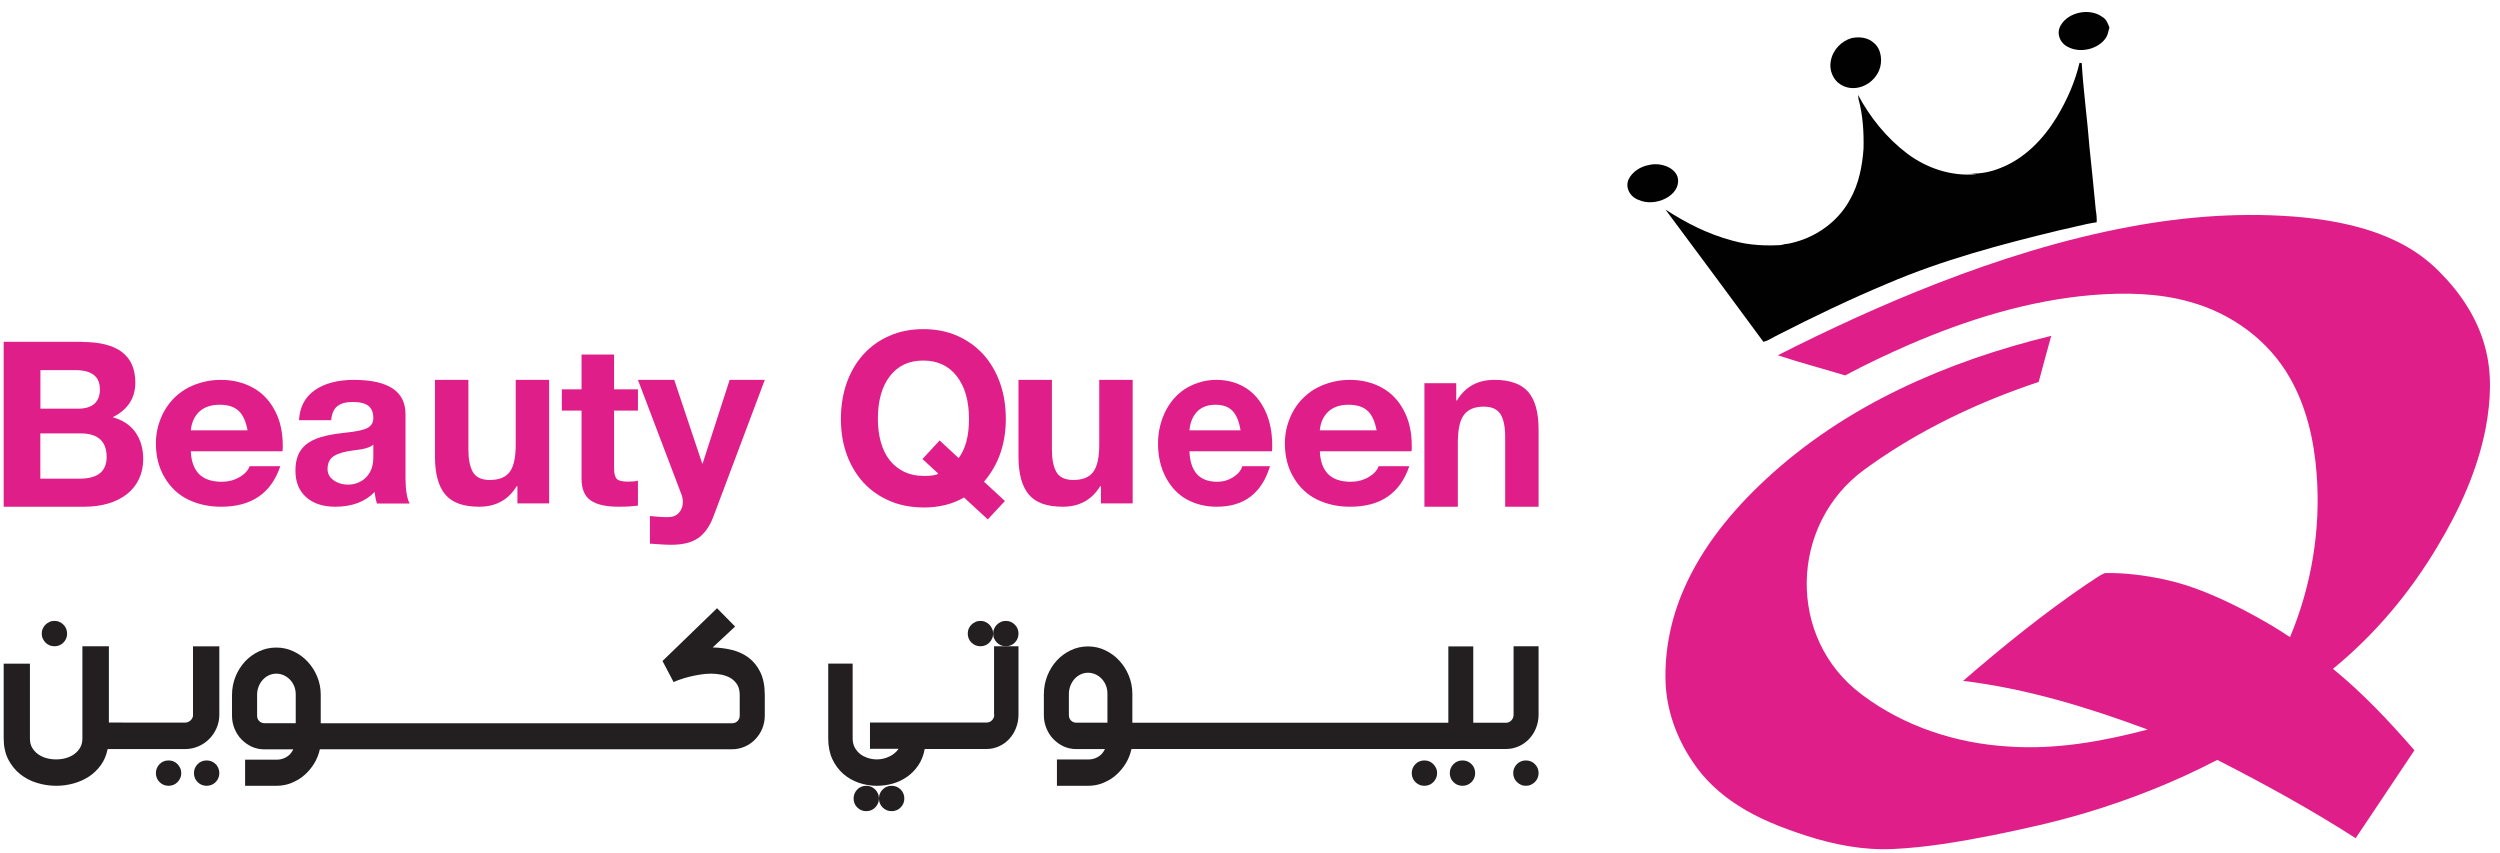 <svg width="167" height="57" viewBox="0 0 167 57" fill="none" xmlns="http://www.w3.org/2000/svg">
<g id="Group 10488">
<path id="Vector" d="M137.698 1.628C138.205 0.813 139.591 0.516 140.429 1.125C140.716 1.288 140.81 1.58 140.91 1.848C140.832 2.059 140.821 2.289 140.7 2.485C140.236 3.256 138.984 3.601 138.123 3.127C137.538 2.835 137.339 2.116 137.703 1.623L137.698 1.628Z" fill="#010101"/>
<path id="Vector_2" d="M123.691 2.545C124.207 2.436 124.785 2.494 125.2 2.89C125.682 3.3 125.772 4.119 125.519 4.713C125.065 5.756 123.798 6.223 122.906 5.616C122.446 5.315 122.177 4.675 122.295 4.08C122.435 3.3 123.035 2.73 123.686 2.545H123.691Z" fill="#010101"/>
<path id="Vector_3" d="M138.914 4.196L139.059 4.212C139.171 6.094 139.433 7.96 139.578 9.842C139.733 11.245 139.861 12.647 140.001 14.054C140.049 14.315 140.07 14.581 140.059 14.847C139.209 14.972 138.385 15.217 137.539 15.389C133.66 16.327 129.781 17.36 126.11 18.929C123.617 19.971 121.177 21.139 118.774 22.369C118.448 22.521 118.154 22.75 117.795 22.833C115.628 19.878 113.435 16.937 111.251 13.997C112.621 14.889 114.103 15.644 115.703 16.067C116.848 16.4 118.058 16.442 119.24 16.353C119.138 16.338 119.031 16.317 118.93 16.301C119.374 16.343 119.807 16.207 120.225 16.077C121.642 15.613 122.884 14.623 123.579 13.33C124.168 12.298 124.398 11.109 124.484 9.941C124.51 8.82 124.441 7.689 124.147 6.605C124.141 6.542 124.125 6.412 124.12 6.344C124.922 7.846 126.019 9.211 127.394 10.254C128.7 11.239 130.364 11.797 132.017 11.636C131.75 11.604 131.477 11.583 131.209 11.562C132.028 11.667 132.857 11.537 133.612 11.229C135.244 10.598 136.501 9.284 137.384 7.835C138.069 6.704 138.615 5.474 138.914 4.191V4.196Z" fill="#010101"/>
<path id="Vector_4" d="M110.229 11.004C110.992 10.851 111.968 11.223 112.086 11.933C112.265 13.062 110.571 13.868 109.455 13.353C108.849 13.134 108.552 12.491 108.793 11.976C109.034 11.476 109.595 11.099 110.224 11.009L110.229 11.004Z" fill="#010101"/>
<path id="Vector_5" d="M142.256 15.15C146.076 14.436 149.993 14.152 153.861 14.522C156.021 14.742 158.186 15.182 160.15 16.147C161.206 16.662 162.182 17.354 163.005 18.207C164.368 19.58 165.483 21.254 165.992 23.147C166.486 24.901 166.38 26.763 166.056 28.538C165.515 31.386 164.294 34.058 162.813 36.52C160.972 39.615 158.621 42.409 155.841 44.678C157.836 46.298 159.598 48.181 161.285 50.117C159.974 52.075 158.674 54.038 157.358 55.991C154.376 54.076 151.266 52.37 148.114 50.761C145.302 52.225 142.34 53.4 139.305 54.306C137.262 54.918 135.182 55.374 133.096 55.798C130.899 56.227 128.681 56.613 126.442 56.715C124.457 56.806 122.483 56.42 120.605 55.808C119.039 55.294 117.479 54.698 116.089 53.797C114.9 53.035 113.828 52.054 113.053 50.858C112.002 49.302 111.329 47.462 111.26 45.569C111.185 43.45 111.626 41.32 112.469 39.379C113.701 36.541 115.701 34.111 117.941 32.03C120.599 29.557 123.661 27.551 126.919 25.985C130.146 24.429 133.553 23.281 137.023 22.434C136.737 23.459 136.461 24.488 136.185 25.513C132.475 26.747 128.888 28.409 125.635 30.598C125.274 30.845 124.914 31.097 124.553 31.36C119.517 35.023 119.357 42.651 124.346 46.379C124.372 46.4 124.399 46.422 124.431 46.443C127.227 48.535 130.666 49.651 134.121 49.865C137.278 50.096 140.425 49.533 143.465 48.733C139.475 47.253 135.368 45.992 131.133 45.483C133.802 43.176 136.551 40.95 139.47 38.971C139.852 38.746 140.202 38.44 140.621 38.279C141.943 38.258 143.269 38.429 144.564 38.703C146.437 39.1 148.194 39.883 149.892 40.752C150.948 41.304 151.983 41.9 152.975 42.559C154.413 39.121 155.045 35.334 154.747 31.606C154.578 29.402 154.073 27.181 152.97 25.25C151.542 22.724 149.037 20.916 146.278 20.165C144.166 19.564 141.937 19.537 139.761 19.709C135.527 20.068 131.414 21.345 127.519 23.029C126.076 23.662 124.648 24.333 123.258 25.078C121.761 24.622 120.244 24.226 118.758 23.732C122.234 21.973 125.773 20.342 129.403 18.931C133.574 17.311 137.862 15.97 142.256 15.15Z" fill="#E01E89"/>
<path id="Vector_6" d="M5.5 22.844C7.858 22.844 9.04 23.75 9.04 25.557C9.04 26.595 8.534 27.369 7.528 27.87C8.215 28.065 8.726 28.407 9.061 28.897C9.396 29.387 9.567 29.977 9.567 30.662C9.567 31.157 9.471 31.6 9.285 31.995C9.098 32.39 8.832 32.727 8.491 32.996C8.151 33.27 7.735 33.48 7.251 33.628C6.767 33.775 6.229 33.849 5.638 33.849H0.246V22.833H5.5V22.844ZM6.671 25.989C6.671 25.146 6.117 24.724 5.021 24.724H2.7V27.301H5.196C6.181 27.301 6.676 26.863 6.676 25.989H6.671ZM7.123 30.525C7.123 29.477 6.543 28.95 5.377 28.95H2.694V31.974H5.329C6.527 31.974 7.123 31.489 7.123 30.525Z" fill="#E01E89"/>
<path id="Vector_7" d="M14.749 33.849C13.958 33.849 13.241 33.69 12.579 33.377C11.923 33.058 11.396 32.57 11.003 31.906C10.61 31.253 10.414 30.488 10.414 29.618C10.414 29.214 10.464 28.821 10.571 28.444C10.678 28.067 10.823 27.712 11.014 27.388C11.205 27.064 11.44 26.767 11.71 26.512C11.984 26.252 12.287 26.039 12.612 25.875C13.28 25.545 13.992 25.375 14.749 25.375C15.545 25.375 16.263 25.551 16.891 25.896C17.519 26.241 18.013 26.756 18.361 27.425C18.708 28.078 18.888 28.853 18.888 29.74V29.904C18.888 29.973 18.882 30.053 18.871 30.143H12.747C12.769 30.796 12.949 31.301 13.28 31.651C13.616 32.002 14.127 32.182 14.816 32.182C15.243 32.182 15.635 32.081 15.988 31.879C16.342 31.678 16.572 31.433 16.673 31.141H18.725C18.114 32.957 16.785 33.86 14.749 33.849ZM15.938 27.441C15.646 27.17 15.226 27.037 14.665 27.037C14.104 27.037 13.644 27.191 13.319 27.494C12.994 27.797 12.797 28.216 12.747 28.747H16.538C16.426 28.147 16.23 27.712 15.938 27.441Z" fill="#E01E89"/>
<path id="Vector_8" d="M22.396 33.849C21.58 33.849 20.929 33.637 20.454 33.212C19.973 32.787 19.735 32.197 19.735 31.437C19.735 31.065 19.787 30.736 19.895 30.449C20.004 30.162 20.18 29.918 20.423 29.711C20.671 29.503 21.001 29.333 21.415 29.206C21.828 29.078 22.34 28.983 22.944 28.919C23.378 28.877 23.735 28.823 24.008 28.765C24.287 28.701 24.479 28.637 24.592 28.563C24.825 28.42 24.938 28.207 24.938 27.926C24.938 27.564 24.83 27.293 24.618 27.118C24.406 26.943 24.055 26.852 23.559 26.852C23.104 26.852 22.763 26.948 22.531 27.134C22.298 27.32 22.164 27.633 22.122 28.069H19.973C20.025 27.187 20.376 26.518 21.032 26.061C21.688 25.604 22.567 25.375 23.667 25.375C25.946 25.386 27.088 26.146 27.088 27.665V31.926C27.088 32.702 27.181 33.275 27.362 33.637H25.181C25.14 33.514 25.109 33.387 25.083 33.254C25.057 33.127 25.042 32.994 25.031 32.856C24.396 33.52 23.517 33.849 22.396 33.849ZM21.88 31.342C21.88 31.57 21.957 31.767 22.107 31.926C22.257 32.085 22.448 32.208 22.675 32.282C22.903 32.356 23.145 32.388 23.409 32.367C23.672 32.346 23.915 32.266 24.143 32.133C24.37 32 24.561 31.804 24.711 31.544C24.861 31.283 24.938 30.954 24.938 30.55V29.695C24.758 29.881 24.324 30.014 23.636 30.082C23.032 30.157 22.587 30.284 22.303 30.465C22.019 30.646 21.88 30.938 21.88 31.342Z" fill="#E01E89"/>
<path id="Vector_9" d="M32.008 33.849C30.951 33.849 30.194 33.577 29.738 33.026C29.282 32.476 29.056 31.637 29.056 30.498V25.375H31.289V30.051C31.289 30.689 31.391 31.184 31.589 31.533C31.788 31.882 32.164 32.062 32.722 32.062C33.35 32.062 33.795 31.877 34.058 31.511C34.321 31.146 34.45 30.547 34.45 29.719V25.375H36.682V33.626H34.563V32.476H34.514C33.956 33.392 33.124 33.849 32.013 33.849H32.008Z" fill="#E01E89"/>
<path id="Vector_10" d="M41.323 33.849C40.487 33.849 39.865 33.711 39.458 33.429C39.05 33.147 38.847 32.666 38.847 31.974V27.43H37.53V26.006H38.847V23.681H41.02V26.006H42.614V27.43H41.02V31.272C41.02 31.631 41.083 31.872 41.203 31.995C41.323 32.113 41.569 32.174 41.94 32.174C42.227 32.174 42.452 32.154 42.614 32.113V33.777C42.462 33.798 42.28 33.813 42.065 33.829C41.851 33.844 41.605 33.849 41.329 33.849H41.323Z" fill="#E01E89"/>
<path id="Vector_11" d="M44.831 36.391C44.662 36.391 44.46 36.386 44.226 36.37C43.992 36.354 43.72 36.337 43.415 36.316V34.47C43.616 34.492 43.818 34.508 44.014 34.524C44.21 34.54 44.411 34.545 44.613 34.545C44.934 34.545 45.179 34.449 45.353 34.255C45.528 34.061 45.615 33.814 45.615 33.523C45.615 33.356 45.582 33.189 45.517 33.017L42.614 25.375H45.038L46.906 30.956H46.938L48.741 25.375H51.088L47.641 34.545C47.396 35.186 47.058 35.654 46.628 35.95C46.198 36.246 45.599 36.391 44.836 36.391H44.831Z" fill="#E01E89"/>
<path id="Vector_12" d="M61.68 33.897C60.855 33.897 60.1 33.75 59.419 33.456C58.739 33.163 58.16 32.755 57.678 32.233C57.196 31.705 56.826 31.085 56.563 30.362C56.301 29.638 56.172 28.85 56.172 27.99C56.172 27.131 56.301 26.304 56.563 25.57C56.826 24.836 57.196 24.205 57.678 23.672C58.16 23.139 58.739 22.726 59.419 22.432C60.1 22.133 60.85 21.986 61.68 21.986C62.511 21.986 63.272 22.133 63.947 22.432C64.622 22.731 65.2 23.144 65.683 23.672C66.165 24.205 66.534 24.836 66.797 25.57C67.06 26.304 67.188 27.109 67.188 27.99C67.188 29.649 66.701 31.041 65.731 32.178L67.129 33.467L65.983 34.696L64.397 33.233C63.631 33.679 62.73 33.902 61.68 33.902V33.897ZM61.696 31.792C62.243 31.792 62.564 31.738 62.672 31.634L61.621 30.661L62.768 29.421L64.038 30.601C64.499 29.986 64.729 29.116 64.729 27.99C64.729 26.777 64.456 25.826 63.914 25.13C63.368 24.433 62.623 24.085 61.67 24.085C60.716 24.085 59.987 24.428 59.451 25.119C58.91 25.809 58.642 26.767 58.642 27.985C58.642 28.556 58.712 29.084 58.846 29.551C58.98 30.024 59.178 30.427 59.441 30.753C59.703 31.085 60.025 31.335 60.405 31.52C60.785 31.7 61.219 31.792 61.702 31.792H61.696Z" fill="#E01E89"/>
<path id="Vector_13" d="M70.987 33.849C69.93 33.849 69.173 33.577 68.717 33.026C68.261 32.476 68.035 31.637 68.035 30.498V25.375H70.268V30.051C70.268 30.689 70.37 31.184 70.568 31.533C70.767 31.882 71.143 32.062 71.701 32.062C72.329 32.062 72.774 31.877 73.037 31.511C73.3 31.146 73.429 30.547 73.429 29.719V25.375H75.662V33.626H73.542V32.476H73.493C72.935 33.392 72.103 33.849 70.992 33.849H70.987Z" fill="#E01E89"/>
<path id="Vector_14" d="M81.258 33.849C80.546 33.849 79.9 33.69 79.305 33.377C78.714 33.058 78.24 32.57 77.886 31.906C77.533 31.253 77.356 30.488 77.356 29.618C77.356 29.214 77.402 28.821 77.498 28.444C77.594 28.067 77.725 27.712 77.897 27.388C78.068 27.064 78.28 26.767 78.522 26.512C78.765 26.257 79.042 26.039 79.335 25.875C79.936 25.545 80.577 25.375 81.258 25.375C81.975 25.375 82.621 25.551 83.186 25.896C83.751 26.241 84.195 26.756 84.508 27.425C84.821 28.078 84.983 28.853 84.983 29.74V29.904C84.983 29.973 84.983 30.053 84.968 30.143H79.456C79.476 30.796 79.638 31.301 79.936 31.651C80.238 32.002 80.698 32.182 81.319 32.182C81.702 32.182 82.055 32.081 82.373 31.879C82.691 31.678 82.898 31.433 82.989 31.141H84.836C84.286 32.957 83.09 33.86 81.258 33.849ZM82.328 27.441C82.066 27.17 81.687 27.037 81.182 27.037C80.677 27.037 80.264 27.191 79.971 27.494C79.678 27.797 79.501 28.216 79.456 28.747H82.868C82.772 28.147 82.59 27.712 82.328 27.441Z" fill="#E01E89"/>
<path id="Vector_15" d="M90.162 33.849C89.372 33.849 88.655 33.69 87.993 33.377C87.338 33.058 86.811 32.57 86.418 31.906C86.026 31.253 85.83 30.488 85.83 29.618C85.83 29.214 85.88 28.821 85.987 28.444C86.094 28.067 86.239 27.712 86.43 27.388C86.62 27.064 86.856 26.767 87.13 26.512C87.405 26.252 87.702 26.039 88.033 25.875C88.7 25.545 89.411 25.375 90.168 25.375C90.964 25.375 91.681 25.551 92.309 25.896C92.936 26.241 93.43 26.756 93.777 27.425C94.124 28.078 94.304 28.853 94.304 29.74V29.904C94.304 29.973 94.304 30.053 94.287 30.143H88.167C88.189 30.796 88.369 31.301 88.7 31.651C89.036 32.002 89.546 32.182 90.235 32.182C90.661 32.182 91.053 32.081 91.406 31.879C91.759 31.678 91.989 31.433 92.09 31.141H94.141C93.53 32.957 92.202 33.86 90.168 33.849H90.162ZM91.35 27.441C91.059 27.17 90.639 27.037 90.078 27.037C89.518 27.037 89.058 27.191 88.733 27.494C88.408 27.797 88.212 28.216 88.162 28.747H91.956C91.844 28.147 91.647 27.712 91.356 27.441H91.35Z" fill="#E01E89"/>
<path id="Vector_16" d="M97.277 25.599V26.749H97.325C97.878 25.833 98.715 25.375 99.826 25.375C100.862 25.375 101.613 25.642 102.08 26.171C102.547 26.705 102.778 27.55 102.778 28.71V33.849H100.545V29.174C100.545 28.492 100.438 27.986 100.228 27.659C100.019 27.332 99.649 27.163 99.112 27.163C98.506 27.163 98.066 27.348 97.792 27.713C97.518 28.078 97.384 28.694 97.384 29.555V33.849H95.151V25.599H97.271H97.277Z" fill="#E01E89"/>
<path id="Vector_17" d="M3.039 42.924C3.114 42.999 3.205 43.063 3.306 43.106C3.408 43.149 3.52 43.17 3.638 43.17C3.755 43.17 3.868 43.149 3.969 43.106C4.071 43.063 4.162 43.005 4.236 42.924C4.311 42.85 4.375 42.759 4.418 42.657C4.461 42.556 4.482 42.443 4.482 42.326C4.482 42.208 4.461 42.096 4.418 41.994C4.375 41.893 4.317 41.802 4.236 41.727C4.162 41.652 4.071 41.588 3.969 41.545C3.868 41.497 3.755 41.476 3.638 41.476C3.52 41.476 3.408 41.497 3.306 41.545C3.205 41.593 3.114 41.652 3.039 41.727C2.964 41.802 2.9 41.893 2.857 41.994C2.809 42.096 2.788 42.208 2.788 42.326C2.788 42.443 2.809 42.556 2.857 42.657C2.905 42.759 2.964 42.85 3.039 42.924Z" fill="#231F20"/>
<path id="Vector_18" d="M11.857 51.043C11.783 50.968 11.692 50.904 11.59 50.861C11.489 50.818 11.376 50.797 11.259 50.797C11.141 50.797 11.029 50.818 10.927 50.861C10.826 50.904 10.735 50.963 10.66 51.043C10.585 51.118 10.521 51.21 10.478 51.312C10.435 51.413 10.414 51.526 10.414 51.644C10.414 51.762 10.435 51.875 10.478 51.977C10.521 52.078 10.58 52.17 10.66 52.245C10.735 52.32 10.826 52.384 10.927 52.427C11.029 52.47 11.141 52.491 11.259 52.491C11.376 52.491 11.489 52.47 11.59 52.427C11.692 52.384 11.783 52.325 11.857 52.245C11.932 52.17 11.996 52.078 12.039 51.977C12.087 51.875 12.109 51.762 12.109 51.644C12.109 51.526 12.087 51.413 12.039 51.312C11.991 51.21 11.932 51.118 11.857 51.043Z" fill="#231F20"/>
<path id="Vector_19" d="M14.404 51.043C14.329 50.968 14.238 50.904 14.136 50.861C14.034 50.818 13.921 50.797 13.803 50.797C13.685 50.797 13.573 50.818 13.471 50.861C13.369 50.904 13.278 50.963 13.203 51.043C13.128 51.118 13.063 51.21 13.02 51.312C12.977 51.413 12.956 51.526 12.956 51.644C12.956 51.762 12.977 51.875 13.02 51.977C13.063 52.078 13.122 52.17 13.203 52.245C13.278 52.32 13.369 52.384 13.471 52.427C13.573 52.47 13.685 52.491 13.803 52.491C13.921 52.491 14.034 52.47 14.136 52.427C14.238 52.384 14.329 52.325 14.404 52.245C14.479 52.17 14.543 52.078 14.586 51.977C14.629 51.875 14.651 51.762 14.651 51.644C14.651 51.526 14.629 51.413 14.586 51.312C14.543 51.21 14.485 51.118 14.404 51.043Z" fill="#231F20"/>
<path id="Vector_20" d="M12.898 47.735C12.898 47.881 12.848 48.01 12.741 48.111C12.634 48.212 12.516 48.269 12.37 48.269H8.549L7.274 48.263V43.17H5.504V49.336C5.504 49.566 5.454 49.768 5.353 49.942C5.252 50.116 5.117 50.262 4.954 50.38C4.791 50.498 4.605 50.582 4.392 50.644C4.184 50.7 3.971 50.728 3.751 50.728C3.532 50.728 3.313 50.7 3.105 50.644C2.897 50.588 2.706 50.498 2.543 50.38C2.381 50.262 2.246 50.116 2.145 49.942C2.043 49.768 1.999 49.566 1.999 49.336V44.333H0.246V49.336C0.246 49.858 0.347 50.318 0.543 50.717C0.746 51.11 1.01 51.441 1.336 51.705C1.667 51.969 2.038 52.166 2.459 52.295C2.881 52.424 3.313 52.491 3.751 52.491C4.139 52.491 4.521 52.441 4.892 52.34C5.268 52.239 5.611 52.087 5.926 51.885C6.24 51.683 6.504 51.424 6.729 51.121C6.954 50.812 7.106 50.453 7.19 50.038H12.364C12.679 50.038 12.971 49.976 13.246 49.858C13.522 49.74 13.763 49.577 13.971 49.369C14.179 49.161 14.342 48.92 14.466 48.639C14.589 48.358 14.651 48.061 14.651 47.746V43.176H12.892V47.746L12.898 47.735Z" fill="#231F20"/>
<path id="Vector_21" d="M50 43.925C49.675 43.686 49.301 43.513 48.885 43.413C48.469 43.313 48.042 43.257 47.605 43.251L49.104 41.853L47.898 40.628L44.255 44.154L44.996 45.563C45.103 45.513 45.247 45.457 45.434 45.39C45.621 45.323 45.829 45.262 46.053 45.206C46.282 45.151 46.517 45.1 46.767 45.062C47.018 45.023 47.258 45 47.488 45C47.717 45 47.957 45.023 48.186 45.067C48.416 45.112 48.624 45.19 48.805 45.295C48.986 45.407 49.136 45.552 49.248 45.736C49.36 45.919 49.413 46.153 49.413 46.437V47.807C49.413 47.947 49.365 48.069 49.264 48.169C49.163 48.27 49.04 48.314 48.896 48.314H21.425V46.393C21.425 45.975 21.345 45.58 21.19 45.201C21.035 44.822 20.822 44.488 20.555 44.204C20.289 43.914 19.974 43.686 19.611 43.513C19.248 43.341 18.864 43.257 18.454 43.257C18.043 43.257 17.664 43.341 17.307 43.508C16.949 43.675 16.635 43.903 16.368 44.187C16.101 44.477 15.888 44.811 15.733 45.195C15.579 45.58 15.498 45.992 15.498 46.426V47.807C15.498 48.119 15.557 48.409 15.669 48.682C15.781 48.955 15.936 49.194 16.133 49.395C16.331 49.595 16.555 49.757 16.816 49.879C17.078 49.996 17.36 50.057 17.654 50.057H19.59C19.483 50.28 19.334 50.453 19.136 50.57C18.939 50.687 18.715 50.748 18.47 50.748H16.373V52.491H18.47C18.816 52.491 19.152 52.43 19.467 52.302C19.782 52.174 20.07 52.007 20.326 51.784C20.582 51.561 20.801 51.305 20.982 51.01C21.163 50.715 21.291 50.392 21.366 50.052H48.896C49.2 50.052 49.483 49.991 49.749 49.874C50.016 49.757 50.251 49.595 50.448 49.389C50.645 49.183 50.806 48.949 50.917 48.676C51.029 48.403 51.088 48.108 51.088 47.802V46.432C51.088 45.813 50.987 45.307 50.789 44.9C50.592 44.493 50.325 44.17 50 43.925ZM19.755 48.309H17.659C17.526 48.309 17.408 48.258 17.312 48.164C17.216 48.064 17.174 47.947 17.174 47.802V46.42C17.174 46.226 17.206 46.042 17.275 45.864C17.344 45.691 17.435 45.541 17.552 45.412C17.669 45.284 17.803 45.184 17.958 45.112C18.112 45.039 18.278 45 18.459 45C18.64 45 18.806 45.039 18.966 45.112C19.126 45.184 19.265 45.29 19.382 45.412C19.499 45.535 19.59 45.685 19.659 45.852C19.723 46.02 19.755 46.198 19.755 46.382V48.303V48.309Z" fill="#231F20"/>
<path id="Vector_22" d="M60.162 52.738C60.087 52.663 59.996 52.599 59.894 52.556C59.792 52.513 59.68 52.491 59.562 52.491C59.444 52.491 59.331 52.513 59.229 52.556C59.127 52.599 59.036 52.657 58.961 52.738C58.886 52.813 58.822 52.904 58.779 53.006C58.736 53.108 58.714 53.221 58.714 53.339C58.714 53.457 58.736 53.569 58.779 53.671C58.822 53.773 58.881 53.864 58.961 53.939C59.036 54.014 59.127 54.079 59.229 54.122C59.331 54.164 59.444 54.186 59.562 54.186C59.68 54.186 59.792 54.164 59.894 54.122C59.996 54.079 60.087 54.02 60.162 53.939C60.237 53.864 60.302 53.773 60.345 53.671C60.388 53.569 60.409 53.457 60.409 53.339C60.409 53.221 60.388 53.108 60.345 53.006C60.302 52.904 60.243 52.813 60.162 52.738Z" fill="#231F20"/>
<path id="Vector_23" d="M58.463 52.738C58.388 52.663 58.297 52.599 58.196 52.556C58.094 52.513 57.982 52.491 57.864 52.491C57.747 52.491 57.634 52.513 57.533 52.556C57.431 52.599 57.34 52.657 57.266 52.738C57.191 52.813 57.127 52.904 57.084 53.006C57.041 53.108 57.02 53.221 57.02 53.339C57.02 53.457 57.041 53.569 57.084 53.671C57.127 53.773 57.185 53.864 57.266 53.939C57.34 54.014 57.431 54.079 57.533 54.122C57.634 54.164 57.747 54.186 57.864 54.186C57.982 54.186 58.094 54.164 58.196 54.122C58.297 54.079 58.388 54.02 58.463 53.939C58.538 53.864 58.602 53.773 58.645 53.671C58.693 53.569 58.714 53.457 58.714 53.339C58.714 53.221 58.693 53.108 58.645 53.006C58.597 52.904 58.538 52.813 58.463 52.738Z" fill="#231F20"/>
<path id="Vector_24" d="M66.418 47.73C66.418 47.876 66.371 48.005 66.272 48.106C66.173 48.207 66.064 48.263 65.928 48.263H58.115V50.021H60.024C59.951 50.133 59.862 50.228 59.753 50.318C59.648 50.408 59.529 50.481 59.403 50.537C59.278 50.599 59.143 50.644 59.007 50.678C58.866 50.711 58.725 50.728 58.584 50.728C58.386 50.728 58.188 50.7 57.99 50.638C57.797 50.577 57.625 50.492 57.468 50.374C57.317 50.256 57.192 50.11 57.098 49.936C57.004 49.762 56.957 49.555 56.957 49.324V44.327H55.325V49.324C55.325 49.852 55.419 50.318 55.601 50.711C55.789 51.104 56.034 51.436 56.337 51.7C56.639 51.963 56.989 52.16 57.38 52.295C57.771 52.424 58.167 52.491 58.574 52.491C58.934 52.491 59.289 52.441 59.633 52.345C59.977 52.25 60.3 52.093 60.593 51.89C60.885 51.688 61.135 51.43 61.344 51.121C61.552 50.812 61.698 50.447 61.771 50.032H65.912C66.205 50.032 66.476 49.97 66.737 49.852C66.997 49.734 67.222 49.571 67.415 49.364C67.608 49.156 67.759 48.914 67.868 48.634C67.978 48.353 68.035 48.055 68.035 47.741V43.17H66.403V47.741L66.418 47.73Z" fill="#231F20"/>
<path id="Vector_25" d="M64.892 42.924C64.967 42.999 65.058 43.063 65.159 43.106C65.261 43.149 65.373 43.17 65.491 43.17C65.608 43.17 65.721 43.149 65.822 43.106C65.924 43.063 66.015 43.005 66.09 42.924C66.164 42.85 66.228 42.759 66.271 42.657C66.319 42.556 66.341 42.443 66.341 42.326C66.341 42.208 66.319 42.096 66.271 41.994C66.223 41.893 66.164 41.802 66.09 41.727C66.015 41.652 65.924 41.588 65.822 41.545C65.721 41.497 65.608 41.476 65.491 41.476C65.373 41.476 65.261 41.497 65.159 41.545C65.058 41.593 64.967 41.652 64.892 41.727C64.817 41.802 64.753 41.893 64.71 41.994C64.667 42.096 64.646 42.208 64.646 42.326C64.646 42.443 64.667 42.556 64.71 42.657C64.753 42.759 64.812 42.85 64.892 42.924Z" fill="#231F20"/>
<path id="Vector_26" d="M67.79 41.727C67.715 41.652 67.624 41.588 67.522 41.545C67.421 41.497 67.308 41.476 67.191 41.476C67.073 41.476 66.961 41.497 66.859 41.545C66.758 41.593 66.667 41.652 66.592 41.727C66.517 41.802 66.453 41.893 66.41 41.994C66.368 42.096 66.341 42.208 66.341 42.326C66.341 42.443 66.362 42.556 66.41 42.657C66.458 42.759 66.517 42.85 66.592 42.924C66.667 42.999 66.758 43.063 66.859 43.106C66.961 43.149 67.073 43.17 67.191 43.17C67.308 43.17 67.421 43.149 67.522 43.106C67.624 43.063 67.715 43.005 67.79 42.924C67.865 42.85 67.929 42.759 67.971 42.657C68.014 42.556 68.036 42.443 68.036 42.326C68.036 42.208 68.014 42.096 67.971 41.994C67.929 41.893 67.87 41.802 67.79 41.727Z" fill="#231F20"/>
<path id="Vector_27" d="M98.294 51.043C98.219 50.968 98.128 50.904 98.026 50.861C97.924 50.818 97.812 50.797 97.694 50.797C97.576 50.797 97.463 50.818 97.361 50.861C97.259 50.904 97.168 50.963 97.093 51.043C97.018 51.118 96.954 51.21 96.911 51.312C96.868 51.413 96.846 51.526 96.846 51.644C96.846 51.762 96.868 51.875 96.911 51.977C96.954 52.078 97.013 52.17 97.093 52.245C97.168 52.32 97.259 52.384 97.361 52.427C97.463 52.47 97.576 52.491 97.694 52.491C97.812 52.491 97.924 52.47 98.026 52.427C98.128 52.384 98.219 52.325 98.294 52.245C98.369 52.17 98.434 52.078 98.477 51.977C98.519 51.875 98.541 51.762 98.541 51.644C98.541 51.526 98.519 51.413 98.477 51.312C98.434 51.21 98.375 51.118 98.294 51.043Z" fill="#231F20"/>
<path id="Vector_28" d="M95.747 51.043C95.672 50.968 95.582 50.904 95.48 50.861C95.378 50.818 95.266 50.797 95.148 50.797C95.031 50.797 94.918 50.818 94.817 50.861C94.715 50.904 94.624 50.963 94.55 51.043C94.475 51.118 94.411 51.21 94.368 51.312C94.325 51.413 94.304 51.526 94.304 51.644C94.304 51.762 94.325 51.875 94.368 51.977C94.411 52.078 94.469 52.17 94.55 52.245C94.624 52.32 94.715 52.384 94.817 52.427C94.918 52.47 95.031 52.491 95.148 52.491C95.266 52.491 95.378 52.47 95.48 52.427C95.582 52.384 95.672 52.325 95.747 52.245C95.822 52.17 95.886 52.078 95.929 51.977C95.977 51.875 95.999 51.762 95.999 51.644C95.999 51.526 95.977 51.413 95.929 51.312C95.881 51.21 95.822 51.118 95.747 51.043Z" fill="#231F20"/>
<path id="Vector_29" d="M101.107 43.176V47.746C101.107 47.892 101.059 48.022 100.958 48.123C100.857 48.224 100.745 48.28 100.607 48.28H98.414V43.181H96.749V48.28H75.641V46.343C75.641 45.922 75.562 45.523 75.407 45.141C75.253 44.759 75.04 44.422 74.774 44.136C74.508 43.844 74.194 43.614 73.832 43.44C73.471 43.266 73.087 43.181 72.678 43.181C72.268 43.181 71.89 43.266 71.534 43.434C71.177 43.602 70.863 43.833 70.597 44.119C70.331 44.411 70.118 44.748 69.964 45.136C69.81 45.523 69.73 45.938 69.73 46.376V47.769C69.73 48.083 69.788 48.375 69.9 48.651C70.012 48.926 70.166 49.167 70.363 49.369C70.56 49.571 70.784 49.734 71.044 49.858C71.305 49.976 71.587 50.038 71.88 50.038H73.811C73.705 50.262 73.556 50.436 73.359 50.554C73.162 50.672 72.938 50.734 72.694 50.734H70.603V52.491H72.694C73.04 52.491 73.375 52.429 73.689 52.3C74.003 52.171 74.29 52.003 74.545 51.778C74.801 51.553 75.019 51.295 75.2 50.998C75.381 50.7 75.508 50.374 75.583 50.032H100.612C100.91 50.032 101.187 49.97 101.453 49.852C101.719 49.734 101.947 49.571 102.144 49.364C102.341 49.156 102.495 48.914 102.607 48.634C102.719 48.353 102.777 48.055 102.777 47.741V43.17H101.112L101.107 43.176ZM73.976 48.274H71.885C71.752 48.274 71.635 48.224 71.539 48.128C71.443 48.027 71.401 47.909 71.401 47.763V46.371C71.401 46.174 71.433 45.989 71.502 45.809C71.571 45.635 71.661 45.484 71.778 45.354C71.896 45.225 72.029 45.124 72.183 45.051C72.337 44.978 72.502 44.939 72.683 44.939C72.864 44.939 73.029 44.978 73.189 45.051C73.348 45.124 73.487 45.231 73.603 45.354C73.721 45.478 73.811 45.63 73.88 45.798C73.944 45.967 73.976 46.146 73.976 46.331V48.269V48.274Z" fill="#231F20"/>
<path id="Vector_30" d="M102.531 51.043C102.456 50.968 102.365 50.904 102.263 50.861C102.161 50.818 102.048 50.797 101.93 50.797C101.812 50.797 101.7 50.818 101.598 50.861C101.496 50.904 101.405 50.963 101.33 51.043C101.255 51.124 101.19 51.21 101.147 51.312C101.104 51.413 101.083 51.521 101.083 51.639C101.083 51.757 101.104 51.869 101.147 51.971C101.19 52.073 101.249 52.164 101.33 52.239C101.41 52.314 101.496 52.379 101.598 52.422C101.7 52.47 101.812 52.491 101.93 52.491C102.048 52.491 102.161 52.47 102.263 52.422C102.365 52.373 102.456 52.314 102.531 52.239C102.606 52.164 102.67 52.073 102.713 51.971C102.756 51.869 102.778 51.757 102.778 51.639C102.778 51.521 102.756 51.408 102.713 51.312C102.67 51.215 102.611 51.124 102.531 51.043Z" fill="#231F20"/>
</g>
</svg>
